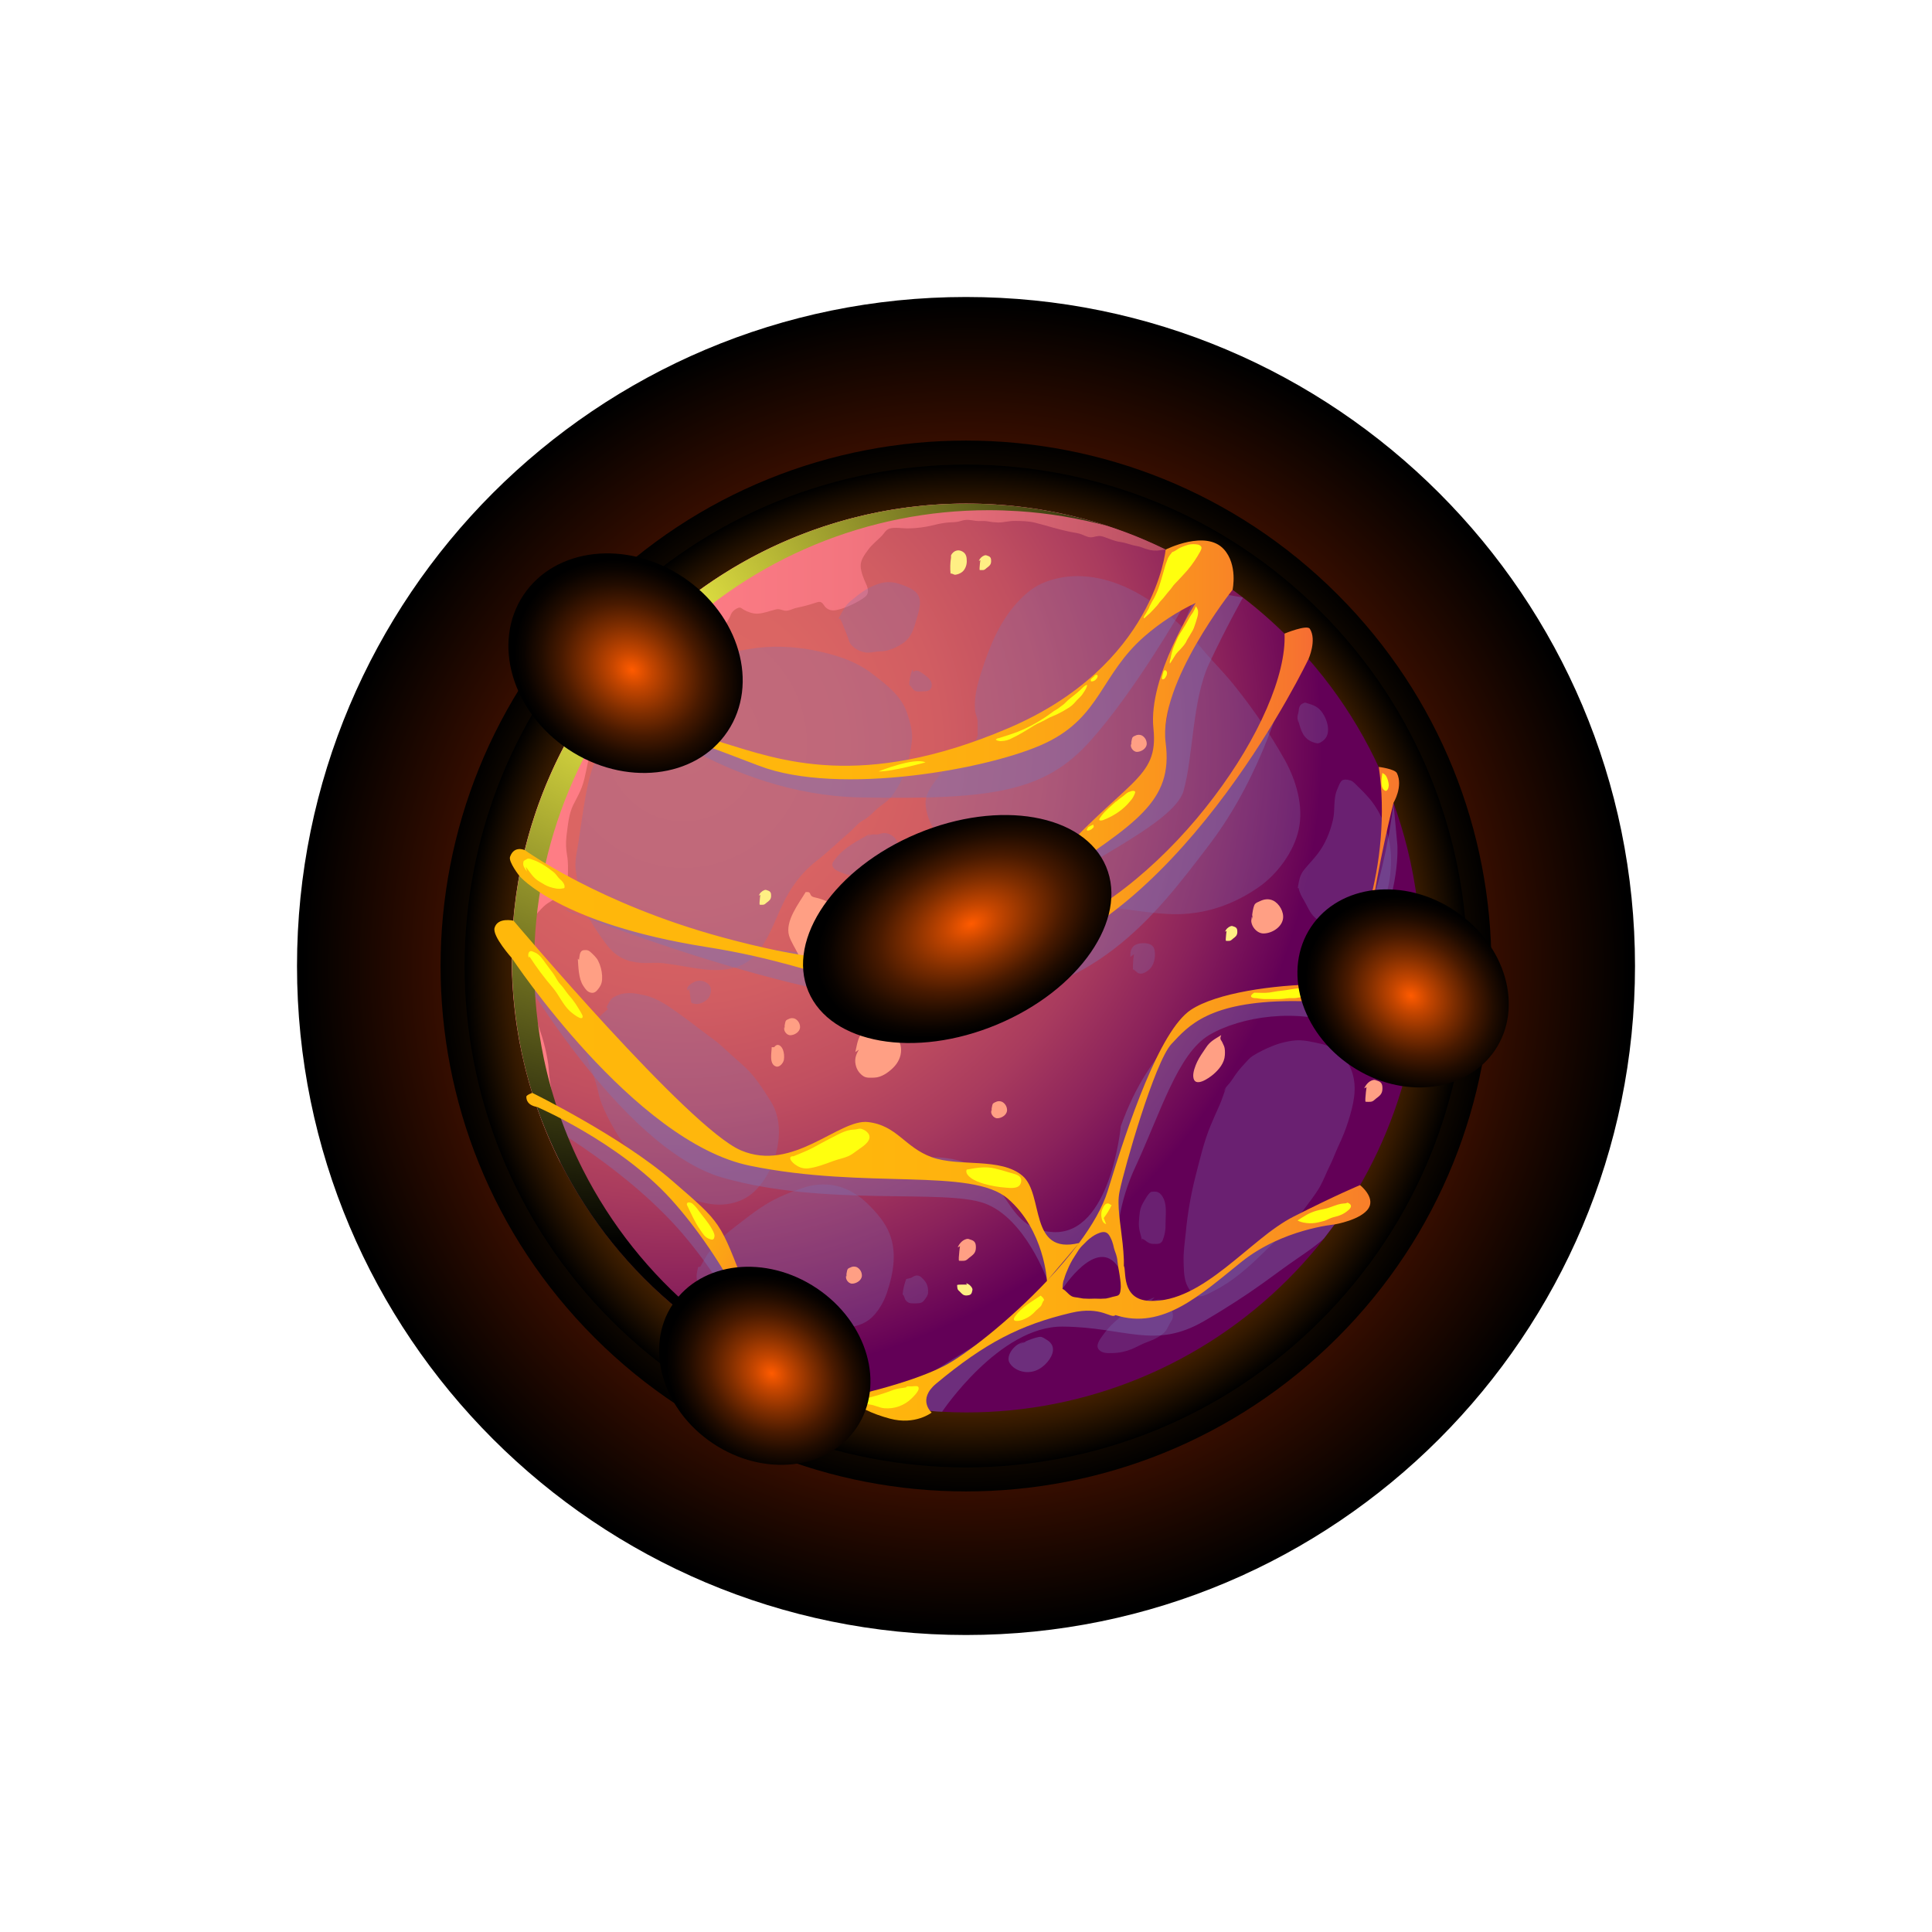 <svg width="130" height="130" viewBox="0 0 130 130" fill="none" xmlns="http://www.w3.org/2000/svg">
<path style="mix-blend-mode:screen" d="M110.016 65C110.016 40.139 89.862 19.984 65.001 19.984C40.139 19.984 19.985 40.139 19.985 65C19.985 89.861 40.139 110.016 65.001 110.016C89.862 110.016 110.016 89.861 110.016 65Z" fill="url(#paint0_radial_402_732)"/>
<path style="mix-blend-mode:screen" d="M90 90C103.807 76.193 103.807 53.807 90 40C76.193 26.193 53.807 26.193 40 40C26.193 53.807 26.193 76.193 40 90C53.807 103.807 76.193 103.807 90 90Z" fill="url(#paint1_radial_402_732)"/>
<path style="mix-blend-mode:screen" d="M88.857 88.857C102.033 75.681 102.033 54.319 88.857 41.143C75.681 27.968 54.319 27.968 41.144 41.143C27.968 54.319 27.968 75.681 41.144 88.857C54.319 102.032 75.681 102.032 88.857 88.857Z" fill="url(#paint2_radial_402_732)"/>
<path fill-rule="evenodd" clip-rule="evenodd" d="M95.601 64.463C95.605 68.48 94.816 72.458 93.28 76.17C91.745 79.881 89.492 83.253 86.651 86.093C83.811 88.933 80.438 91.185 76.726 92.72C73.014 94.255 69.036 95.043 65.02 95.039C64.477 95.039 63.929 95.025 63.393 94.993H63.387C62.586 94.955 61.792 94.877 61.011 94.78C55.254 94.026 49.834 91.639 45.392 87.9C42.526 85.488 40.119 82.579 38.285 79.313C38.098 78.978 37.916 78.636 37.736 78.293C37.736 78.281 37.73 78.275 37.723 78.261C37.536 77.894 37.364 77.525 37.194 77.151H37.188C36.653 75.978 36.195 74.77 35.819 73.537C35.533 72.638 35.294 71.724 35.102 70.8C35.097 70.793 35.095 70.783 35.096 70.774C34.96 70.122 34.844 69.464 34.754 68.802C34.545 67.366 34.442 65.917 34.443 64.465C34.443 63.62 34.476 62.774 34.554 61.949C34.592 61.419 34.65 60.896 34.721 60.373C35.108 57.421 35.932 54.543 37.167 51.834C39.597 46.484 43.515 41.947 48.454 38.764C53.393 35.581 59.143 33.887 65.019 33.884C65.341 33.884 65.664 33.89 65.981 33.897C66.322 33.91 66.664 33.922 67.007 33.948C68.736 34.06 70.453 34.319 72.138 34.722C73.106 34.956 74.055 35.226 74.985 35.549C75.612 35.762 76.24 35.997 76.85 36.259C77.308 36.452 77.753 36.653 78.194 36.866C78.271 36.904 78.349 36.936 78.427 36.976C81.379 38.419 84.079 40.328 86.424 42.63C86.759 42.952 87.082 43.288 87.405 43.63C87.618 43.862 87.83 44.101 88.037 44.34C88.396 44.74 88.735 45.16 89.07 45.579C91.741 48.975 93.66 52.9 94.699 57.094C95.299 59.505 95.602 61.979 95.601 64.463Z" fill="url(#paint3_radial_402_732)"/>
<g style="mix-blend-mode:multiply" opacity="0.4">
<path fill-rule="evenodd" clip-rule="evenodd" d="M34.441 64.463C34.441 64.463 41.651 77.258 48.623 79.243C55.594 81.227 63.554 79.966 66.275 80.98C68.996 81.993 70.476 86.15 70.476 86.15L71.49 86.731C71.49 86.731 73.816 83.12 75.24 85.253C75.24 85.253 74.673 82.23 76.384 78.549C78.095 74.868 79.239 70.914 81.357 69.65C83.476 68.387 87.355 67.8 90.43 69.023C93.504 70.246 95.097 70.009 95.097 70.009L95.326 68.561L95.556 67.283C95.556 67.283 92.614 67.751 90.247 66.237C90.247 66.237 90.571 66.803 92.405 63.378C94.239 59.953 94.027 56.864 94.027 56.864L93.764 54.019C93.764 54.019 92.778 63.887 88.617 66.751C88.617 66.751 79.338 64.83 75.414 75.783C75.414 75.783 74.743 83.108 70.855 82.905C66.966 82.701 68.312 77.911 62.686 77.861C57.06 77.812 53.647 80.125 48.076 76.949C42.506 73.772 34.441 64.463 34.441 64.463Z" fill="#7D72B3"/>
</g>
<g style="mix-blend-mode:multiply" opacity="0.4">
<path fill-rule="evenodd" clip-rule="evenodd" d="M63.392 94.993C63.392 94.993 67.246 89.233 71.491 89.264C75.736 89.296 77.689 90.836 81.032 88.885C84.375 86.933 85.765 85.713 87.306 84.672C88.848 83.63 89.108 83.3 89.108 83.3L89.803 82.38C89.803 82.38 87.459 81.243 85.394 82.913C83.328 84.584 79.594 88.365 76.627 88.347C73.659 88.328 73.808 86.622 70.477 87.96C67.147 89.297 60.134 94.024 60.134 94.024C60.134 94.024 61.404 94.951 63.392 94.993Z" fill="#7D72B3"/>
</g>
<g style="mix-blend-mode:multiply" opacity="0.4">
<path fill-rule="evenodd" clip-rule="evenodd" d="M36.124 74.479L36.492 75.488C36.492 75.488 42.454 78.779 46.219 83.361C49.984 87.943 50.654 91.046 50.654 91.046C50.654 91.046 51.323 88.316 48.079 83.181C44.834 78.046 37.848 75.232 36.124 74.479Z" fill="#7D72B3"/>
</g>
<path fill-rule="evenodd" clip-rule="evenodd" d="M78.43 36.976C78.328 36.985 78.228 36.999 78.128 37.018C77.809 37.077 77.481 37.055 77.173 36.954C76.929 36.885 76.754 36.785 76.494 36.742C76.123 36.684 75.777 36.525 75.406 36.473C75.014 36.42 74.675 36.267 74.303 36.134C74.012 36.028 73.855 36.065 73.577 36.134C73.299 36.203 73.099 36.091 72.85 35.985C72.569 35.864 72.288 35.842 71.991 35.784C71.216 35.625 70.447 35.375 69.678 35.179C69.201 35.057 68.76 35.057 68.273 35.051C67.891 35.047 67.546 35.158 67.164 35.158C66.92 35.15 66.677 35.123 66.437 35.078C66.177 35.031 65.912 35.084 65.652 35.047C65.265 34.988 65.058 34.93 64.666 35.051C64.374 35.147 64.146 35.137 63.854 35.153C63.514 35.182 63.177 35.241 62.847 35.328C62.262 35.475 61.662 35.551 61.059 35.556C60.7 35.556 60.168 35.455 59.824 35.577C59.6 35.657 59.489 35.895 59.335 36.054C59.038 36.362 58.672 36.638 58.423 36.983C58.173 37.328 57.892 37.683 57.913 38.118C57.935 38.494 58.11 38.934 58.272 39.283C58.441 39.649 58.5 39.983 58.123 40.227C57.644 40.555 57.118 40.809 56.564 40.98C56.205 41.086 55.88 41.15 55.578 40.891C55.467 40.796 55.398 40.609 55.26 40.532C55.121 40.455 54.968 40.532 54.811 40.58C54.438 40.703 54.057 40.804 53.671 40.882C53.432 40.919 53.223 41.047 52.992 41.089C52.711 41.142 52.51 40.935 52.218 41.004C51.81 41.1 51.401 41.273 50.977 41.291C50.674 41.307 50.292 41.174 50.038 41.022C49.889 40.937 49.852 40.852 49.679 40.9C49.513 40.961 49.368 41.067 49.26 41.207C49.159 41.351 49.122 41.536 49.021 41.685C48.915 41.849 48.814 42.008 48.718 42.183C48.543 42.519 48.341 42.84 48.114 43.143C47.955 43.356 47.845 43.642 47.666 43.838C47.577 43.944 47.379 44.017 47.263 44.098C46.945 44.321 46.61 44.523 46.303 44.761C45.709 45.228 45.147 45.742 44.542 46.195C44.08 46.54 43.433 46.742 42.908 46.959C42.579 47.091 42.24 47.187 41.911 47.325C41.804 47.367 41.608 47.414 41.518 47.495C41.402 47.595 41.339 47.781 41.232 47.919C40.946 48.269 40.643 48.619 40.425 49.022C40.302 49.254 40.202 49.497 40.127 49.749C40.011 50.094 39.825 50.412 39.709 50.756C39.47 51.478 39.422 52.231 39.157 52.947C39.003 53.366 38.78 53.748 38.589 54.13C38.26 54.777 38.213 55.546 38.117 56.262C38.068 56.699 38.082 57.14 38.16 57.573C38.24 58.013 38.218 58.469 38.213 58.917C38.208 59.394 37.905 59.861 37.602 60.222C37.327 60.556 36.908 60.684 36.6 60.98C36.34 61.235 36.028 61.526 35.916 61.888C35.868 62.046 35.911 62.227 35.884 62.397C35.815 62.773 35.72 63.129 35.666 63.511C35.615 63.974 35.592 64.439 35.598 64.905C35.598 65.144 35.582 65.388 35.593 65.627C35.604 65.865 35.688 66.067 35.704 66.296C35.715 66.454 35.683 66.614 35.704 66.772C35.736 66.952 35.804 67.139 35.847 67.31C35.953 67.734 36.033 68.148 36.116 68.572C36.19 68.965 36.344 69.352 36.466 69.737C36.629 70.261 36.756 70.794 36.848 71.335C36.928 71.737 36.922 72.156 36.98 72.565C37.028 72.893 37.102 73.228 37.118 73.556C37.135 74.055 37.013 74.554 37.007 75.058C37.002 75.906 37.342 76.755 37.538 77.572C37.596 77.799 37.654 78.033 37.717 78.261C35.361 73.598 34.239 68.409 34.458 63.188C34.676 57.968 36.229 52.891 38.967 48.441C41.704 43.992 45.537 40.317 50.098 37.769C54.659 35.22 59.796 33.883 65.021 33.884C65.69 33.884 66.348 33.904 67.005 33.947C70.975 34.197 74.857 35.226 78.43 36.976Z" fill="url(#paint4_linear_402_732)"/>
<g style="mix-blend-mode:multiply" opacity="0.4">
<path fill-rule="evenodd" clip-rule="evenodd" d="M41.92 47.325C41.92 47.325 48.804 53.48 57.885 53.656C66.966 53.833 70.344 53.222 73.362 49.859C76.381 46.496 79.636 40.797 79.636 40.797C79.636 40.797 75.757 42.666 73.074 46.319C70.39 49.973 57.715 56.196 41.92 47.325Z" fill="#7D72B3"/>
</g>
<g opacity="0.7">
<g style="mix-blend-mode:multiply" opacity="0.4">
<path fill-rule="evenodd" clip-rule="evenodd" d="M42.468 47.5C41.568 48.567 40.783 49.651 40.177 50.916C39.639 52.038 39.442 53.289 39.247 54.501C39.133 55.218 39.03 55.946 38.922 56.669C38.826 57.309 38.64 57.984 38.751 58.632C38.901 59.511 38.946 60.48 39.367 61.281C39.796 62.116 40.304 62.909 40.883 63.648C41.468 64.39 42.175 64.724 43.124 64.79C43.636 64.826 44.146 64.747 44.661 64.814C45.373 64.908 46.086 65.038 46.796 65.152C48.225 65.382 49.832 65.392 50.859 64.22C51.692 63.269 52.087 62.083 52.617 60.951C53.182 59.745 53.894 58.745 54.948 57.925C55.726 57.323 56.408 56.645 57.155 56.01C57.494 55.721 57.699 55.409 58.085 55.193C58.47 54.977 58.666 54.745 58.997 54.442C59.294 54.169 59.655 53.984 59.919 53.672C60.341 53.176 60.679 52.507 60.905 51.904C61.143 51.27 61.258 50.598 61.353 49.932C61.443 49.28 61.249 48.624 61.046 48.002C60.659 46.818 59.649 46.075 58.698 45.34C57.52 44.431 56.133 44.028 54.684 43.743C53.367 43.484 51.78 43.431 50.456 43.666C49.055 43.913 47.616 44.114 46.311 44.721C45.357 45.165 44.781 45.78 44.011 46.433C43.619 46.765 43.144 46.994 42.79 47.369C42.3 47.889 41.841 48.452 42.468 47.5Z" fill="#7D72B3"/>
</g>
<g style="mix-blend-mode:multiply" opacity="0.4">
<path fill-rule="evenodd" clip-rule="evenodd" d="M56.33 41.792C56.52 41.461 56.736 40.986 56.999 40.672C57.151 40.511 57.316 40.364 57.494 40.232C58.005 39.804 58.564 39.441 59.213 39.254C59.574 39.151 59.956 39.144 60.321 39.234C60.685 39.323 61.344 39.576 61.624 39.842C62.144 40.338 61.803 41.187 61.645 41.759C61.486 42.332 61.306 42.893 60.785 43.261C60.439 43.508 60.048 43.687 59.635 43.787C59.409 43.838 59.181 43.823 58.952 43.85C58.771 43.885 58.588 43.908 58.404 43.919C57.981 43.919 57.339 43.617 57.161 43.202C57.072 42.986 57.016 42.762 56.918 42.544C56.844 42.38 56.786 42.206 56.717 42.04C56.587 41.726 56.471 41.422 56.33 41.792Z" fill="#7D72B3"/>
</g>
<g style="mix-blend-mode:multiply" opacity="0.4">
<path fill-rule="evenodd" clip-rule="evenodd" d="M61.384 45.055C61.259 45.388 61.19 45.739 61.179 46.094C61.335 46.184 61.39 46.38 61.544 46.471C61.698 46.561 61.87 46.523 62.039 46.522C62.346 46.522 62.641 46.522 62.693 46.148C62.738 45.818 62.447 45.578 62.2 45.399C62.02 45.27 61.668 44.969 61.465 45.22L61.384 45.055Z" fill="#7D72B3"/>
</g>
<g style="mix-blend-mode:multiply" opacity="0.4">
<path fill-rule="evenodd" clip-rule="evenodd" d="M65.625 50.027C65.228 50.31 64.799 50.565 64.42 50.867C63.939 51.249 63.561 51.736 63.188 52.219C62.723 52.82 62.177 53.449 62.291 54.259C62.406 55.068 62.676 55.719 63.288 56.255C63.996 56.876 65.091 56.872 65.915 57.274C66.62 57.617 67.07 58.327 67.423 59.002C67.96 60.026 69.084 60.208 70.112 60.402C70.779 60.527 71.441 60.623 72.115 60.706C73.021 60.816 73.917 60.99 74.825 61.077C76.49 61.237 78.168 61.621 79.844 61.486C81.623 61.344 83.234 60.71 84.697 59.694C85.944 58.826 87.058 57.319 87.386 55.827C87.731 54.259 87.216 52.511 86.456 51.142C85.459 49.37 84.316 47.685 83.038 46.103C82.337 45.222 81.524 44.437 80.808 43.566C80.199 42.819 79.526 42.127 78.796 41.497C77.136 40.069 75.074 38.891 72.843 38.773C71.989 38.725 71.134 38.857 70.334 39.162C69.634 39.431 69.127 39.835 68.608 40.37C67.287 41.729 66.597 43.459 66.025 45.235C65.764 46.048 65.519 46.969 65.615 47.834C65.644 48.098 65.785 48.308 65.781 48.559C65.781 48.793 65.781 49.028 65.781 49.263C65.796 49.383 65.783 49.506 65.746 49.621C65.67 49.807 65.481 50.005 65.625 50.027Z" fill="#7D72B3"/>
</g>
<g style="mix-blend-mode:multiply" opacity="0.4">
<path fill-rule="evenodd" clip-rule="evenodd" d="M58.612 56.06C57.75 56.563 56.865 56.957 56.233 57.763C56.121 57.907 55.954 58.067 56.012 58.261C56.078 58.474 56.318 58.595 56.503 58.672C57.143 58.941 57.926 59.079 58.612 58.941C59.229 58.819 60.04 58.403 60.373 57.843C60.795 57.136 60.319 55.999 59.426 56.056C59.293 56.065 59.19 56.13 59.06 56.146C58.955 56.158 58.841 56.138 58.733 56.146C58.645 56.149 58.559 56.173 58.483 56.217C58.376 56.258 58.234 56.38 58.612 56.06Z" fill="#7D72B3"/>
</g>
<g style="mix-blend-mode:multiply" opacity="0.4">
<path fill-rule="evenodd" clip-rule="evenodd" d="M40.921 67.882C40.57 68.201 40.221 68.444 40.019 68.868C39.834 69.25 39.695 69.653 39.607 70.068C39.528 70.439 39.428 70.834 39.517 71.212C39.602 71.551 39.761 71.888 39.876 72.219C40.032 72.639 40.161 73.068 40.26 73.504C40.376 74.059 40.581 74.532 40.828 75.042C41.072 75.541 41.345 76.025 41.644 76.492C41.953 76.978 42.31 77.36 42.708 77.775C44.102 79.227 45.806 80.765 47.884 81.026C48.935 81.158 50.029 80.888 50.796 80.136C51.635 79.313 52.17 78.128 52.349 76.973C52.501 75.987 52.401 74.97 51.868 74.115C51.444 73.433 50.981 72.7 50.434 72.109C50.064 71.71 49.637 71.368 49.235 71.004C48.832 70.64 48.451 70.26 48.013 69.94C47.246 69.379 46.505 68.788 45.732 68.237C45.033 67.734 44.278 67.186 43.424 66.982C42.835 66.841 42.19 66.723 41.608 66.95C41.359 67.048 41.167 67.129 41.041 67.36C40.978 67.472 40.831 67.665 40.822 67.794C40.802 67.791 40.779 67.796 40.921 67.882Z" fill="#7D72B3"/>
</g>
<g style="mix-blend-mode:multiply" opacity="0.4">
<path fill-rule="evenodd" clip-rule="evenodd" d="M46.382 66.496C46.411 66.741 46.439 66.988 46.467 67.233C46.484 67.313 46.502 67.394 46.519 67.473C46.568 67.525 46.752 67.546 46.817 67.554C47.066 67.583 47.336 67.449 47.534 67.297C47.832 67.065 47.967 66.523 47.691 66.247C47.586 66.141 47.456 66.064 47.313 66.022C47.17 65.981 47.019 65.977 46.874 66.011C46.714 66.043 46.033 66.401 46.303 66.659L46.382 66.496Z" fill="#7D72B3"/>
</g>
<g style="mix-blend-mode:multiply" opacity="0.4">
<path fill-rule="evenodd" clip-rule="evenodd" d="M87.311 59.812C87.418 59.264 87.43 58.915 87.766 58.505C88.059 58.146 88.38 57.817 88.662 57.453C89.177 56.785 89.497 55.996 89.689 55.177C89.86 54.453 89.682 53.75 90.006 53.052C90.083 52.886 90.173 52.57 90.348 52.491C90.509 52.417 90.835 52.479 90.981 52.566C91.127 52.653 91.28 52.846 91.405 52.956C91.622 53.157 91.828 53.37 92.023 53.593C93.042 54.703 93.605 56.357 93.598 57.852C93.593 58.729 93.499 59.541 93.207 60.362C93.098 60.689 92.957 61.004 92.785 61.303C92.564 61.678 92.289 61.903 91.926 62.135C90.871 62.81 89.337 62.558 88.455 61.723C88.128 61.414 87.977 60.989 87.764 60.626C87.596 60.341 87.439 60.082 87.379 59.742C87.355 59.74 87.333 59.734 87.311 59.812Z" fill="#7D72B3"/>
</g>
<g style="mix-blend-mode:multiply" opacity="0.4">
<path fill-rule="evenodd" clip-rule="evenodd" d="M87.31 48.315C87.49 48.912 87.573 49.562 88.184 49.87C88.325 49.941 88.476 49.99 88.632 50.016C88.787 50.023 88.901 49.935 89.019 49.846C89.661 49.375 89.288 48.293 88.858 47.804C88.604 47.517 88.31 47.422 87.957 47.318C87.795 47.27 87.835 47.257 87.698 47.318C87.604 47.351 87.524 47.414 87.469 47.497C87.416 47.599 87.388 47.712 87.387 47.827C87.376 47.917 87.356 48.005 87.326 48.09C87.28 48.276 87.302 48.472 87.389 48.642L87.31 48.315Z" fill="#7D72B3"/>
</g>
<g style="mix-blend-mode:multiply" opacity="0.4">
<path fill-rule="evenodd" clip-rule="evenodd" d="M82.5 73.182C82.343 73.588 82.219 74.012 82.04 74.408C81.85 74.829 81.66 75.255 81.481 75.682C81.01 76.807 80.746 77.976 80.442 79.152C80.128 80.39 79.91 81.651 79.79 82.923C79.725 83.577 79.623 84.207 79.641 84.869C79.655 85.337 79.652 85.911 79.82 86.358C79.924 86.636 80.184 87.06 80.475 87.186C80.854 87.349 81.334 87.031 81.653 86.874C82.9 86.256 83.96 85.318 84.95 84.351C85.925 83.4 86.916 82.499 87.728 81.394C88.096 80.89 88.505 80.393 88.813 79.85C89.07 79.397 89.246 78.902 89.481 78.437C89.7 78.001 89.86 77.54 90.067 77.099C90.324 76.563 90.544 76.01 90.725 75.443C91.059 74.359 91.352 73.252 90.975 72.127C90.818 71.657 90.543 71.236 90.175 70.904C89.807 70.572 89.36 70.341 88.877 70.234C88.343 70.119 87.744 69.965 87.195 70.004C86.641 70.053 86.097 70.186 85.582 70.399C85.14 70.576 84.714 70.79 84.308 71.039C84.084 71.179 83.933 71.373 83.755 71.564C83.448 71.883 83.174 72.232 82.936 72.606C82.829 72.773 82.706 72.93 82.569 73.072C82.361 73.302 82.274 73.642 82.5 73.182Z" fill="#7D72B3"/>
</g>
<g style="mix-blend-mode:multiply" opacity="0.4">
<path fill-rule="evenodd" clip-rule="evenodd" d="M77.69 87.29C77.043 87.534 76.505 87.77 75.953 88.179C75.292 88.671 74.676 89.174 74.203 89.852C74.03 90.1 73.684 90.526 73.943 90.819C74.169 91.073 74.534 91.051 74.839 91.045C75.287 91.04 75.73 90.95 76.144 90.782C76.529 90.621 76.876 90.409 77.274 90.272C77.654 90.141 78.17 89.888 78.43 89.561C78.576 89.374 78.661 89.118 78.796 88.918C78.849 88.849 78.887 88.77 78.907 88.685C78.928 88.601 78.931 88.513 78.916 88.428C78.877 88.159 78.756 87.908 78.57 87.71C78.411 87.565 78.108 87.42 77.896 87.447C77.772 87.463 77.652 87.496 77.537 87.544C77.277 87.655 77.067 87.975 77.69 87.29Z" fill="#7D72B3"/>
</g>
<g style="mix-blend-mode:multiply" opacity="0.4">
<path fill-rule="evenodd" clip-rule="evenodd" d="M76.876 83.536C76.744 83.05 76.594 82.666 76.637 82.177C76.675 81.736 76.669 81.362 76.901 80.962C76.999 80.794 77.282 80.261 77.472 80.194C77.579 80.176 77.688 80.174 77.795 80.188C78.125 80.231 78.323 80.636 78.391 80.933C78.496 81.391 78.423 81.928 78.427 82.396C78.436 82.753 78.373 83.108 78.242 83.439C78.13 83.716 77.91 83.708 77.63 83.7C77.351 83.692 77.242 83.611 77.04 83.452C76.965 83.394 76.86 83.372 76.789 83.314C76.698 83.234 76.728 83.125 76.876 83.536Z" fill="#7D72B3"/>
</g>
<g style="mix-blend-mode:multiply" opacity="0.4">
<path fill-rule="evenodd" clip-rule="evenodd" d="M76.304 64.213C76.248 64.55 76.224 64.892 76.234 65.234C76.357 65.234 76.486 65.462 76.647 65.502C76.873 65.559 77.107 65.419 77.282 65.278C77.668 64.971 77.773 64.388 77.687 63.927C77.601 63.466 77.083 63.43 76.71 63.479C76.562 63.496 76.421 63.552 76.3 63.64C76.073 63.841 76.053 64.084 76.06 64.378L76.304 64.213Z" fill="#7D72B3"/>
</g>
<g style="mix-blend-mode:multiply" opacity="0.4">
<path fill-rule="evenodd" clip-rule="evenodd" d="M47.116 85.248C47.324 84.89 47.504 84.497 47.772 84.179C48.077 83.808 48.406 83.456 48.757 83.128C49.186 82.737 49.682 82.377 50.141 82.022C50.567 81.692 51.003 81.371 51.459 81.085C52.256 80.586 53.078 80.257 53.961 79.951C54.675 79.692 55.445 79.63 56.191 79.772C56.961 79.93 57.709 80.364 58.275 80.899C58.818 81.413 59.389 82.038 59.724 82.715C60.407 84.097 60.143 85.595 59.675 86.999C59.466 87.626 59.031 88.376 58.506 88.782C58.203 89.01 57.854 89.168 57.484 89.246C57.069 89.336 56.597 89.481 56.178 89.534C54.335 89.768 52.446 89.634 50.695 88.99C50.002 88.735 49.323 88.422 48.659 88.1C48.139 87.862 47.687 87.5 47.34 87.046C47.08 86.695 46.858 86.278 46.872 85.833C46.878 85.633 46.945 85.454 46.97 85.26C47.054 85.258 47.126 85.204 47.116 85.248Z" fill="#7D72B3"/>
</g>
<g style="mix-blend-mode:multiply" opacity="0.4">
<path fill-rule="evenodd" clip-rule="evenodd" d="M60.978 86.063C60.849 86.397 60.767 86.747 60.733 87.103C60.858 87.174 60.85 87.38 60.944 87.493C60.987 87.553 61.044 87.603 61.109 87.638C61.174 87.673 61.246 87.693 61.32 87.696C61.493 87.71 61.667 87.707 61.84 87.688C62.093 87.648 62.148 87.555 62.279 87.369C62.426 87.16 62.465 87.07 62.447 86.793C62.44 86.597 62.378 86.407 62.267 86.245C62.179 86.123 62.077 86.013 61.961 85.917C61.72 85.743 61.539 85.841 61.307 85.982L60.978 86.063Z" fill="#7D72B3"/>
</g>
<g style="mix-blend-mode:multiply" opacity="0.4">
<path fill-rule="evenodd" clip-rule="evenodd" d="M91.142 70.166C90.865 69.95 90.629 69.685 90.446 69.384C90.472 69.262 90.467 69.136 90.432 69.017C90.386 68.703 90.328 68.448 90.392 68.129C90.473 67.766 90.666 67.437 90.945 67.189C91.223 66.941 91.572 66.787 91.942 66.748C92.437 66.692 93.156 67.092 93.417 67.494C93.694 67.92 93.807 68.492 93.83 68.989C93.848 69.401 93.756 69.892 93.507 70.236C93.334 70.475 92.984 70.484 92.71 70.493C92.392 70.502 92.076 70.454 91.775 70.35C91.548 70.274 91.295 70.108 91.142 70.166Z" fill="#7D72B3"/>
</g>
</g>
<path style="mix-blend-mode:screen" fill-rule="evenodd" clip-rule="evenodd" d="M46.889 88.345C43.708 85.684 41.101 82.405 39.223 78.707C38.026 76.346 37.143 73.838 36.598 71.248C36.593 71.24 36.591 71.23 36.593 71.221C36.16 69.145 35.941 67.03 35.94 64.909C35.941 56.799 39.163 49.021 44.897 43.287C50.632 37.552 58.409 34.33 66.519 34.33C67.187 34.33 67.845 34.352 68.503 34.394C70.54 34.525 72.56 34.861 74.53 35.396C72.092 34.599 69.562 34.113 67.001 33.951C66.344 33.908 65.686 33.887 65.018 33.887C61.002 33.886 57.026 34.676 53.316 36.212C49.605 37.748 46.234 40 43.395 42.839C40.556 45.679 38.303 49.05 36.768 52.76C35.232 56.471 34.442 60.447 34.443 64.463C34.444 66.583 34.662 68.698 35.095 70.774C35.094 70.784 35.096 70.793 35.1 70.801C35.646 73.393 36.529 75.902 37.727 78.264C39.668 82.087 42.389 85.462 45.715 88.169C49.041 90.877 52.897 92.857 57.035 93.983C53.323 92.771 49.878 90.857 46.889 88.345Z" fill="url(#paint5_radial_402_732)"/>
<g style="mix-blend-mode:multiply" opacity="0.4">
<path fill-rule="evenodd" clip-rule="evenodd" d="M37.99 61.173C37.99 61.173 55.109 68.157 64.403 67.599C73.697 67.041 77.649 61.718 81.358 56.857C85.067 51.996 86.46 46.151 86.46 46.151C86.46 46.151 79.422 59.73 70.685 63.326L65.666 64.342C65.666 64.342 68.283 62.389 70.111 60.406C71.938 58.422 78.984 55.536 79.639 53.218C80.294 50.9 80.219 47.09 81.359 44.654C82.499 42.218 83.637 40.206 83.637 40.206L80.615 39.683L79.196 43.014C79.196 43.014 78.799 48.555 77.714 51.559C76.629 54.563 66.03 62.789 63.64 64.166C61.251 65.544 40.144 62.636 37.99 61.173Z" fill="#7D72B3"/>
</g>
<g style="mix-blend-mode:soft-light">
<g style="mix-blend-mode:multiply" opacity="0.4">
<path fill-rule="evenodd" clip-rule="evenodd" d="M68.536 90.456C68.6 90.432 69.701 89.931 70.024 89.954C70.159 89.964 70.3 90.073 70.401 90.133C70.696 90.298 70.886 90.544 70.849 90.887C70.802 91.378 70.265 92.02 69.676 92.231C68.946 92.5 68.177 92.162 67.918 91.68C67.659 91.199 68.322 90.296 69.055 90.279L68.536 90.456Z" fill="#7D72B3"/>
</g>
<path fill-rule="evenodd" clip-rule="evenodd" d="M54.208 60.03C53.805 60.719 52.793 61.982 53.099 62.969C53.23 63.391 53.531 63.83 53.72 64.229C54.237 65.323 55.279 66.422 56.574 65.631C58.026 64.743 57.396 63.121 56.781 61.943C56.552 61.503 56.217 60.962 55.761 60.715C55.466 60.565 55.154 60.454 54.831 60.385C54.347 60.289 54.691 59.978 54.208 60.026V60.03Z" fill="#FF9F84"/>
<path fill-rule="evenodd" clip-rule="evenodd" d="M63.992 37.526C63.935 37.879 63.924 38.238 63.961 38.594C64.075 38.572 64.159 38.675 64.278 38.674C64.433 38.655 64.581 38.598 64.71 38.509C64.936 38.354 65.053 38.034 65.052 37.771C65.051 37.508 65.025 37.266 64.767 37.115C64.459 36.936 64.151 37.064 63.992 37.363V37.526Z" fill="#FFEF84"/>
<path fill-rule="evenodd" clip-rule="evenodd" d="M57.552 70.791C57.61 70.565 57.699 69.95 57.884 69.68C58.037 69.457 58.319 69.332 58.564 69.251C59.101 69.072 59.652 69.096 60.079 69.481C60.828 70.157 60.803 71.166 60.086 71.859C59.762 72.173 59.316 72.491 58.849 72.51C58.62 72.519 58.318 72.546 58.121 72.429C57.877 72.279 57.696 72.046 57.609 71.773C57.476 71.339 57.559 71.009 57.796 70.628L57.552 70.791Z" fill="#FF9F84"/>
<path fill-rule="evenodd" clip-rule="evenodd" d="M51.926 70.464C51.926 70.804 51.728 71.605 52.218 71.762C52.455 71.84 52.706 71.524 52.744 71.323C52.783 71.09 52.761 70.85 52.681 70.628C52.561 70.353 52.323 70.161 52.089 70.464H51.926Z" fill="#FF9F84"/>
<path fill-rule="evenodd" clip-rule="evenodd" d="M38.88 64.511C38.922 65.049 38.92 65.838 39.247 66.333C39.383 66.54 39.516 66.752 39.777 66.798C40.006 66.838 40.136 66.701 40.267 66.529C40.496 66.229 40.528 66.024 40.514 65.649C40.494 65.299 40.403 64.958 40.245 64.646C40.136 64.428 39.949 64.267 39.775 64.097C39.619 63.945 39.506 63.911 39.283 63.934C38.988 63.965 39.007 64.321 38.959 64.588L38.88 64.511Z" fill="#FF9F84"/>
<path fill-rule="evenodd" clip-rule="evenodd" d="M84.211 61.986C84.219 61.936 84.28 61.031 84.448 60.827C84.519 60.737 84.682 60.684 84.779 60.637C85.063 60.497 85.37 60.458 85.662 60.595C86.081 60.794 86.409 61.369 86.329 61.833C86.231 62.408 85.576 62.804 85.025 62.811C84.474 62.819 83.97 62.07 84.293 61.578L84.211 61.986Z" fill="#FF9F84"/>
<path fill-rule="evenodd" clip-rule="evenodd" d="M52.773 69.246C52.773 69.221 52.807 68.768 52.891 68.667C52.94 68.625 52.995 68.593 53.056 68.572C53.123 68.534 53.197 68.512 53.274 68.508C53.351 68.505 53.428 68.519 53.498 68.55C53.608 68.609 53.699 68.699 53.758 68.809C53.817 68.92 53.843 69.045 53.831 69.169C53.782 69.456 53.455 69.654 53.179 69.658C52.904 69.662 52.652 69.288 52.813 69.042L52.773 69.246Z" fill="#FF9F84"/>
<path fill-rule="evenodd" clip-rule="evenodd" d="M66.701 74.834C66.701 74.808 66.735 74.356 66.819 74.254C66.868 74.213 66.924 74.18 66.984 74.159C67.051 74.121 67.126 74.1 67.203 74.096C67.279 74.093 67.356 74.107 67.426 74.138C67.537 74.196 67.627 74.287 67.686 74.397C67.746 74.507 67.771 74.632 67.76 74.757C67.71 75.044 67.383 75.243 67.108 75.246C66.833 75.25 66.58 74.876 66.741 74.629L66.701 74.834Z" fill="#FF9F84"/>
<path fill-rule="evenodd" clip-rule="evenodd" d="M76.099 50.179C76.099 50.154 76.134 49.702 76.218 49.6C76.266 49.558 76.323 49.526 76.383 49.505C76.45 49.467 76.525 49.446 76.602 49.442C76.678 49.438 76.755 49.453 76.825 49.484C76.935 49.543 77.026 49.633 77.085 49.743C77.144 49.853 77.169 49.978 77.158 50.103C77.109 50.39 76.781 50.588 76.506 50.592C76.231 50.595 75.979 50.221 76.141 49.976L76.099 50.179Z" fill="#FF9F84"/>
<path fill-rule="evenodd" clip-rule="evenodd" d="M56.933 85.957C56.933 85.932 56.967 85.48 57.052 85.377C57.101 85.338 57.157 85.307 57.217 85.288C57.284 85.25 57.359 85.228 57.436 85.225C57.513 85.221 57.589 85.235 57.659 85.266C57.769 85.325 57.86 85.416 57.919 85.526C57.978 85.636 58.003 85.761 57.992 85.886C57.943 86.172 57.615 86.371 57.34 86.374C57.065 86.378 56.812 86.004 56.974 85.758L56.933 85.957Z" fill="#FF9F84"/>
<path fill-rule="evenodd" clip-rule="evenodd" d="M82.173 69.65C81.709 69.94 81.423 70.069 81.146 70.495C80.939 70.812 80.715 71.105 80.553 71.451C80.425 71.725 80.268 72.136 80.292 72.443C80.355 73.25 81.353 72.54 81.637 72.296C82.023 71.968 82.389 71.522 82.418 71.001C82.429 70.797 82.436 70.568 82.356 70.374C82.321 70.291 82.278 70.195 82.236 70.114C82.144 69.941 82.063 69.937 82.173 69.65Z" fill="#FF9F84"/>
<path fill-rule="evenodd" clip-rule="evenodd" d="M91.958 73.154C91.994 72.8 91.814 74.079 91.887 74.134C92.006 74.144 92.126 74.144 92.246 74.134C92.404 74.11 92.447 74.03 92.572 73.934C92.826 73.738 93.011 73.624 93.02 73.275C93.028 72.986 92.977 72.811 92.693 72.725C92.569 72.687 92.509 72.635 92.374 72.676C92.098 72.755 91.906 72.987 91.796 73.234L91.958 73.154Z" fill="#FF9F84"/>
<path fill-rule="evenodd" clip-rule="evenodd" d="M65.971 37.693C65.995 37.453 65.874 38.321 65.924 38.358C66.004 38.363 66.084 38.363 66.165 38.358C66.272 38.341 66.301 38.287 66.385 38.222C66.557 38.09 66.683 38.012 66.69 37.774C66.695 37.579 66.66 37.46 66.469 37.402C66.384 37.376 66.344 37.342 66.252 37.369C66.163 37.4 66.082 37.449 66.015 37.514C65.947 37.58 65.895 37.659 65.861 37.746L65.971 37.693Z" fill="#FFEF84"/>
<path fill-rule="evenodd" clip-rule="evenodd" d="M82.538 62.642C82.562 62.402 82.441 63.27 82.49 63.307C82.571 63.313 82.651 63.313 82.732 63.307C82.839 63.29 82.868 63.237 82.952 63.171C83.124 63.039 83.25 62.962 83.257 62.723C83.262 62.527 83.227 62.408 83.035 62.35C82.951 62.324 82.911 62.291 82.819 62.317C82.73 62.348 82.649 62.398 82.582 62.463C82.514 62.528 82.462 62.608 82.428 62.695L82.538 62.642Z" fill="#FFEF84"/>
<path fill-rule="evenodd" clip-rule="evenodd" d="M65.069 86.445C65.31 86.445 64.435 86.414 64.403 86.467C64.405 86.547 64.413 86.628 64.427 86.707C64.454 86.812 64.511 86.835 64.585 86.912C64.735 87.07 64.824 87.186 65.061 87.168C65.255 87.154 65.37 87.107 65.408 86.909C65.425 86.82 65.454 86.779 65.418 86.691C65.379 86.606 65.321 86.531 65.249 86.47C65.177 86.41 65.093 86.366 65.003 86.341L65.069 86.445Z" fill="#FFEF84"/>
<path fill-rule="evenodd" clip-rule="evenodd" d="M51.167 60.212C51.191 59.972 51.07 60.84 51.12 60.877C51.2 60.883 51.281 60.883 51.361 60.877C51.468 60.861 51.497 60.807 51.581 60.741C51.753 60.609 51.879 60.531 51.886 60.293C51.891 60.098 51.856 59.979 51.664 59.921C51.58 59.895 51.54 59.861 51.448 59.888C51.359 59.919 51.278 59.969 51.211 60.034C51.143 60.099 51.091 60.179 51.057 60.266L51.167 60.212Z" fill="#FFEF84"/>
<path fill-rule="evenodd" clip-rule="evenodd" d="M64.602 83.852C64.638 83.493 64.458 84.777 64.531 84.833C64.65 84.842 64.77 84.842 64.889 84.833C65.048 84.808 65.091 84.729 65.216 84.633C65.469 84.436 65.655 84.322 65.664 83.972C65.672 83.684 65.62 83.509 65.337 83.423C65.212 83.385 65.153 83.333 65.017 83.374C64.741 83.453 64.55 83.685 64.44 83.932L64.602 83.852Z" fill="#FF9F84"/>
</g>
<path fill-rule="evenodd" clip-rule="evenodd" d="M47.523 63.719C57.429 65.286 56.818 67.9 68.317 64.769C79.817 61.637 88.047 44.343 88.047 44.343C88.047 44.343 88.621 43.063 88.136 42.31C87.943 42.01 86.433 42.633 86.433 42.633C86.693 48.184 78.926 59.645 70.152 62.946C69.216 63.299 68.27 63.421 67.39 63.62C66.977 63.412 65.956 62.475 70.763 59.219C76.41 55.388 78.957 53.958 78.434 49.976C77.911 45.994 82.938 39.684 82.938 39.684C82.938 39.684 83.302 38.005 82.352 36.959C81.128 35.615 78.434 36.981 78.434 36.981C78.434 36.981 77.735 44.788 67.829 49.006C57.923 53.225 52.419 51.13 48.629 49.976C44.838 48.822 43.708 42.544 43.708 42.544C43.708 42.544 40.498 41.878 39.334 43.924C38.478 45.428 39.719 47.297 39.719 47.297C39.719 47.297 45.693 49.462 51.075 51.527C56.456 53.591 66.728 51.742 70.397 49.976C74.066 48.21 74.066 45.392 77.001 42.826C78.042 41.918 79.205 41.158 80.455 40.569C80.455 40.569 77.246 45.52 77.612 49.006C77.979 52.493 75.778 52.368 70.397 58.484C66.621 62.775 63.325 64.13 61.691 64.565C57.547 64.941 53.784 64.475 48.629 63.077C40.312 60.821 35.319 57.206 35.319 57.206C35.319 57.206 34.594 56.861 34.32 57.654C34.203 57.991 34.947 58.937 34.947 58.937C34.947 58.937 37.617 62.149 47.523 63.719Z" fill="url(#paint6_linear_402_732)"/>
<path fill-rule="evenodd" clip-rule="evenodd" d="M54.486 93.022C54.486 93.022 52.048 91.498 50.213 86.793C48.379 82.087 48.624 82.391 45.199 79.423C41.775 76.456 35.819 73.539 35.819 73.539C35.819 73.539 35.416 73.677 35.416 73.797C35.416 74.409 36.123 74.478 36.123 74.478C36.123 74.478 41.68 76.862 45.153 80.695C48.626 84.529 52.375 91.331 49.704 90.925C49.704 90.925 50.306 92.629 51.712 93.022C53.118 93.415 54.486 93.022 54.486 93.022Z" fill="url(#paint7_radial_402_732)"/>
<path d="M78.831 70.239C79.967 69.025 81.341 67.392 86.905 67.36C92.469 67.328 95.33 68.554 95.33 68.554C95.33 68.554 96.475 68.232 96.597 66.744C96.633 66.318 96.559 65.891 96.384 65.502C96.208 65.113 95.937 64.775 95.594 64.52C95.537 64.985 94.975 68.044 90.251 66.231C90.251 66.185 91.922 64.669 92.284 61.584C92.652 58.453 93.768 54.013 93.768 54.013C93.768 54.013 94.427 52.915 93.998 52.028C93.858 51.737 92.774 51.604 92.774 51.604C93.71 57.846 91.348 65.366 88.779 66.231C85.662 66.269 81.86 66.812 80.136 67.947C78.019 69.348 75.896 75.68 74.534 80.137C74.192 81.241 73.495 82.441 72.604 83.642C69.198 84.462 70.273 80.376 68.802 79.118C67.332 77.859 64.523 78.536 62.69 77.863C60.857 77.19 60.366 75.733 58.411 75.501C56.455 75.269 53.369 78.907 49.852 77.405C46.335 75.903 34.555 61.953 34.555 61.953C34.555 61.953 33.492 61.697 33.279 62.431C33.114 62.995 34.444 64.471 34.444 64.471C34.444 64.471 42.635 76.831 50.458 78.438C58.281 80.045 65.38 78.541 67.826 80.665C70.272 82.789 70.447 86.164 70.447 86.19C67.904 88.888 64.916 91.209 63.503 91.926C61.056 93.158 57.035 93.997 57.035 93.997C57.584 94.63 58.687 95.138 59.877 95.456C61.592 95.915 62.689 95.049 62.689 95.049C62.689 95.049 61.695 94.185 62.993 93.1C66.297 90.351 68.639 89.15 72.068 88.337C74.145 87.846 74.766 88.785 75.062 88.485V88.492C78.257 89.505 80.788 87.111 83.537 84.907C86.286 82.703 89.804 82.389 89.804 82.389C89.804 82.389 91.628 82.083 92.102 81.277C92.533 80.543 91.515 79.743 91.515 79.743C91.515 79.743 89.96 80.382 87.033 81.867C84.107 83.351 80.954 87.669 77.371 87.534C75.399 87.463 75.809 85.462 75.621 85.178C75.621 85.036 75.629 84.894 75.621 84.752V84.746C75.564 83.294 75.263 81.977 75.263 80.925C75.259 80.671 75.283 80.418 75.334 80.169C75.652 78.604 77.695 71.453 78.831 70.239ZM72.596 83.651C71.94 84.525 71.233 85.359 70.478 86.149L72.596 83.651ZM75.339 85.813C75.384 86.149 75.448 86.478 75.397 86.814C75.378 86.988 75.345 87.131 75.178 87.188C75.081 87.22 74.971 87.234 74.874 87.26C74.724 87.308 74.571 87.346 74.416 87.375C74.169 87.394 73.921 87.396 73.674 87.382C73.409 87.396 73.144 87.394 72.88 87.375C72.757 87.357 72.634 87.331 72.512 87.311C72.39 87.291 72.221 87.285 72.112 87.221C71.847 87.073 71.692 86.796 71.492 86.731C71.511 86.499 71.499 86.292 71.595 86.086C71.621 86.009 71.647 85.931 71.666 85.853C71.711 85.722 71.763 85.593 71.821 85.466C71.951 85.138 72.115 84.823 72.311 84.53C72.408 84.382 72.505 84.233 72.596 84.082C72.713 83.922 72.848 83.775 72.996 83.643C73.19 83.432 73.414 83.251 73.66 83.106C73.861 82.995 74.184 82.841 74.41 82.926C74.635 83.011 74.739 83.307 74.829 83.514C74.883 83.668 74.926 83.825 74.958 83.985C75.009 84.186 75.1 84.366 75.145 84.573C75.197 84.799 75.197 85.031 75.242 85.257C75.281 85.439 75.307 85.627 75.339 85.813Z" fill="url(#paint8_linear_402_732)"/>
<path fill-rule="evenodd" clip-rule="evenodd" d="M40.516 43.253C40.516 43.253 41.896 46.09 45.445 48.646C45.445 48.646 44.269 44.532 43.42 42.821C43.418 42.822 42.255 41.725 40.516 43.253Z" fill="#FFFF0E"/>
<path fill-rule="evenodd" clip-rule="evenodd" d="M59.114 51.907C59.114 51.907 61.527 50.936 62.275 51.299C62.275 51.299 59.965 51.938 59.114 51.907Z" fill="#FFFF0E"/>
<path fill-rule="evenodd" clip-rule="evenodd" d="M67.181 49.675C67.615 49.535 68.057 49.406 68.482 49.24C68.855 49.093 69.218 48.921 69.568 48.725C70.017 48.48 70.446 48.2 70.852 47.89C70.957 47.809 71.077 47.757 71.185 47.682C71.311 47.593 71.434 47.495 71.557 47.404C71.665 47.322 71.752 47.209 71.856 47.121C71.96 47.032 72.066 46.941 72.174 46.861C72.358 46.719 72.548 46.563 72.717 46.404C72.798 46.325 72.876 46.244 72.962 46.171C73.017 46.132 73.077 46.102 73.142 46.082C73.168 46.137 73.1 46.269 73.078 46.323C73.021 46.432 72.957 46.536 72.886 46.637C72.742 46.883 72.505 47.04 72.329 47.264C72.204 47.408 72.058 47.532 71.896 47.632C71.668 47.779 71.433 47.911 71.19 48.03C70.951 48.155 70.697 48.23 70.463 48.366C70.229 48.503 70.014 48.596 69.788 48.702C69.638 48.781 69.492 48.868 69.351 48.963L68.984 49.183C68.804 49.292 68.625 49.398 68.435 49.499C68.335 49.552 68.233 49.595 68.133 49.65C67.907 49.782 67.651 49.856 67.389 49.864C67.298 49.874 67.207 49.863 67.12 49.834C67.084 49.817 67.007 49.795 67.004 49.748C67.065 49.737 67.119 49.657 67.181 49.675Z" fill="#FFFF0E"/>
<path fill-rule="evenodd" clip-rule="evenodd" d="M73.694 45.484C73.582 45.54 73.483 45.617 73.401 45.711C73.401 45.778 73.363 45.855 73.48 45.852C73.538 45.845 73.594 45.827 73.644 45.798C73.694 45.769 73.737 45.73 73.772 45.683C73.811 45.638 73.894 45.504 73.845 45.44C73.785 45.36 73.621 45.471 73.572 45.515L73.694 45.484Z" fill="#FFFF0E"/>
<path fill-rule="evenodd" clip-rule="evenodd" d="M78.86 37.169C78.752 37.291 78.659 37.425 78.585 37.57C78.542 37.679 78.504 37.792 78.462 37.903C78.38 38.12 78.333 38.344 78.264 38.563C78.139 38.965 78.042 39.37 77.882 39.763C77.81 39.943 77.722 40.109 77.637 40.281C77.592 40.37 77.523 40.455 77.483 40.549C77.442 40.644 77.398 40.702 77.361 40.783C77.336 40.862 77.304 40.938 77.264 41.009C77.21 41.09 77.161 41.174 77.118 41.261C77.078 41.333 76.921 41.509 76.968 41.602C77.017 41.61 77.062 41.536 77.091 41.512C77.181 41.422 77.279 41.351 77.371 41.265C77.541 41.104 77.691 40.922 77.853 40.753C77.923 40.679 77.97 40.593 78.032 40.514C78.122 40.401 78.229 40.311 78.316 40.194C78.457 40.006 78.612 39.826 78.764 39.65C78.843 39.561 78.898 39.459 78.975 39.368C79.052 39.278 79.126 39.212 79.199 39.132C79.43 38.879 79.673 38.636 79.895 38.375C80.074 38.165 80.24 37.945 80.392 37.715C80.513 37.536 80.621 37.357 80.73 37.164C80.775 37.089 80.873 36.907 80.838 36.814C80.794 36.695 80.659 36.647 80.544 36.634C80.359 36.605 80.17 36.609 79.986 36.646C79.804 36.695 79.627 36.758 79.455 36.835C79.297 36.901 79.168 37.014 79.015 37.094C78.91 37.14 78.787 37.188 78.86 37.169Z" fill="#FFFF0E"/>
<path fill-rule="evenodd" clip-rule="evenodd" d="M80.451 40.838C80.398 40.971 80.335 41.099 80.261 41.221C80.192 41.317 80.128 41.406 80.068 41.508C79.964 41.687 79.865 41.866 79.761 42.045C79.574 42.37 79.339 42.673 79.196 43.019C79.139 43.156 79.08 43.288 79.017 43.422C78.956 43.564 78.905 43.711 78.864 43.86C78.823 44.004 78.79 44.15 78.766 44.297C78.739 44.416 78.683 44.529 78.717 44.656C78.835 44.504 78.917 44.335 79.025 44.176C79.09 44.06 79.169 43.953 79.261 43.857C79.359 43.765 79.451 43.667 79.536 43.564C79.629 43.466 79.712 43.358 79.783 43.244C79.846 43.136 79.884 43.024 79.958 42.922C80.031 42.82 80.074 42.716 80.137 42.617C80.216 42.502 80.282 42.38 80.334 42.251C80.424 42.001 80.513 41.736 80.579 41.48C80.615 41.347 80.625 41.208 80.609 41.071C80.587 40.969 80.43 40.694 80.451 40.838Z" fill="#FFFF0E"/>
<path fill-rule="evenodd" clip-rule="evenodd" d="M78.34 45.028C78.292 45.19 78.229 45.373 78.193 45.541C78.184 45.584 78.169 45.672 78.203 45.699C78.237 45.726 78.335 45.688 78.364 45.662C78.395 45.628 78.42 45.589 78.439 45.548C78.503 45.459 78.533 45.35 78.524 45.24C78.499 45.131 78.398 45.037 78.309 45.151L78.34 45.028Z" fill="#FFFF0E"/>
<path fill-rule="evenodd" clip-rule="evenodd" d="M75.13 53.893C74.786 54.224 74.387 54.515 74.107 54.905C74.08 54.943 73.938 55.105 73.973 55.174C74.008 55.243 74.172 55.199 74.224 55.182C74.426 55.106 74.622 55.016 74.812 54.913C74.954 54.836 75.092 54.752 75.225 54.661C75.535 54.451 75.813 54.197 76.048 53.906C76.16 53.785 76.251 53.647 76.317 53.497C76.333 53.455 76.397 53.334 76.382 53.284C76.332 53.116 75.934 53.294 75.851 53.345C75.759 53.413 75.671 53.485 75.586 53.561C75.517 53.618 75.445 53.671 75.37 53.72C75.307 53.762 75.248 53.818 75.19 53.864C75.133 53.911 75.084 54.019 75.13 53.893Z" fill="#FFFF0E"/>
<path fill-rule="evenodd" clip-rule="evenodd" d="M73.571 55.483C73.453 55.538 73.337 55.594 73.222 55.651C73.222 55.705 73.077 55.803 73.148 55.874C73.188 55.914 73.318 55.862 73.357 55.849C73.431 55.816 73.497 55.766 73.549 55.703C73.612 55.642 73.606 55.618 73.571 55.544V55.483Z" fill="#FFFF0E"/>
<path fill-rule="evenodd" clip-rule="evenodd" d="M65.663 63.046C65.381 63.261 65.081 63.453 64.767 63.619C64.4 63.813 64.006 63.962 63.643 64.166C63.079 64.485 62.482 64.726 61.892 64.987C61.797 65.029 60.929 65.369 61.257 65.543C61.408 65.624 61.56 65.608 61.725 65.612C61.86 65.612 61.994 65.651 62.127 65.657C62.259 65.662 62.403 65.657 62.542 65.657C63.267 65.654 63.983 65.501 64.645 65.209C64.802 65.155 64.954 65.087 65.1 65.006C65.18 64.944 65.257 64.875 65.327 64.801C65.466 64.669 65.58 64.514 65.664 64.342C65.798 64.11 65.868 63.846 65.868 63.578C65.866 63.468 65.828 63.362 65.76 63.275C65.702 63.208 65.633 63.189 65.663 63.046Z" fill="#FFFF0E"/>
<path fill-rule="evenodd" clip-rule="evenodd" d="M60.608 65.205C60.45 65.127 60.271 65.007 60.098 65C60.038 64.999 59.978 65.006 59.919 65.021C59.786 65.049 59.577 65.065 59.475 65.165C59.321 65.318 59.655 65.44 59.774 65.471C59.942 65.506 60.114 65.513 60.285 65.492C60.409 65.476 60.658 65.368 60.657 65.213L60.691 65.205H60.608Z" fill="#FFFF0E"/>
<path fill-rule="evenodd" clip-rule="evenodd" d="M69.984 63.248C70.639 63.046 71.275 62.786 71.884 62.472C72.123 62.352 72.358 62.217 72.585 62.075C72.732 61.986 72.879 61.865 73.033 61.788C73.097 61.756 73.481 61.533 73.531 61.639C73.599 61.778 73.183 62.054 73.124 62.106C72.963 62.238 72.796 62.362 72.623 62.476C72.478 62.578 72.319 62.629 72.167 62.716C71.969 62.831 71.763 62.932 71.552 63.021C71.395 63.095 71.233 63.158 71.068 63.209C70.941 63.242 70.815 63.293 70.688 63.322C70.593 63.343 70.497 63.316 70.402 63.339C70.284 63.368 70.064 63.425 69.984 63.248Z" fill="#FFFF0E"/>
<path fill-rule="evenodd" clip-rule="evenodd" d="M84.395 66.796C84.715 66.796 85.1 66.829 85.43 66.783C85.67 66.748 85.911 66.693 86.147 66.673C86.623 66.629 87.09 66.507 87.569 66.489C87.758 66.482 87.949 66.489 88.139 66.489C88.256 66.478 88.374 66.478 88.491 66.489C88.563 66.512 88.63 66.549 88.689 66.596C88.804 66.72 88.689 66.702 88.614 66.747C88.46 66.847 88.291 66.921 88.113 66.965C87.814 67.028 87.517 67.109 87.216 67.152C87.007 67.183 86.797 67.145 86.589 67.178C86.315 67.217 86.038 67.233 85.761 67.225H85.073C84.909 67.22 84.746 67.201 84.586 67.17C84.442 67.15 84.356 67.178 84.235 67.111C84.178 67.079 84.088 66.992 84.395 66.796Z" fill="#FFFF0E"/>
<path fill-rule="evenodd" clip-rule="evenodd" d="M92.099 67.101C92.508 67.138 92.761 67.19 93.13 67.118C93.372 67.072 93.616 67.033 93.858 66.993C94.221 66.924 94.566 66.784 94.874 66.581C95.04 66.474 95.374 66.242 95.591 66.303C95.685 66.336 95.769 66.393 95.834 66.469C95.898 66.546 95.942 66.638 95.959 66.736C95.975 66.965 95.718 67.152 95.56 67.274C95.286 67.492 94.876 67.57 94.535 67.59C94.122 67.607 93.708 67.565 93.307 67.465C93.183 67.437 93.06 67.4 92.936 67.375C92.825 67.352 92.599 67.38 92.099 67.101Z" fill="#FFFF0E"/>
<path fill-rule="evenodd" clip-rule="evenodd" d="M93.017 51.998C92.992 52.276 92.819 52.964 93.168 53.188C93.355 53.307 93.443 52.994 93.446 52.852C93.451 52.649 93.32 52.114 93.079 52.059L93.017 51.998Z" fill="#FFFF0E"/>
<path fill-rule="evenodd" clip-rule="evenodd" d="M35.374 58.317C35.664 58.689 35.879 59.076 36.281 59.311C36.516 59.447 36.744 59.607 37.006 59.686C37.251 59.76 37.566 59.844 37.821 59.786C37.959 59.755 37.996 59.801 37.989 59.623C37.974 59.534 37.938 59.449 37.885 59.377C37.801 59.25 37.673 59.169 37.575 59.055C37.459 58.92 37.391 58.791 37.249 58.681C36.78 58.314 36.343 58.009 35.776 57.826C35.571 57.76 35.557 57.736 35.377 57.848C35.234 57.938 35.229 57.901 35.208 58.069C35.181 58.292 35.342 58.469 35.456 58.643L35.374 58.317Z" fill="#FFFF0E"/>
<path fill-rule="evenodd" clip-rule="evenodd" d="M35.619 64.347C36.099 65.093 36.63 65.804 37.21 66.476C37.616 66.961 37.861 67.572 38.326 68.018C38.402 68.091 39.215 68.79 39.206 68.387C39.206 68.297 38.974 67.933 38.923 67.849C38.789 67.621 38.64 67.403 38.475 67.196C38.328 67.035 38.191 66.866 38.066 66.689C37.952 66.515 37.823 66.353 37.68 66.203C37.483 65.984 37.378 65.71 37.204 65.475C37.043 65.258 36.878 65.052 36.722 64.831C36.513 64.536 36.297 64.204 35.966 64.079C35.876 64.047 35.746 63.951 35.636 64.032C35.456 64.167 35.597 64.61 35.619 64.347Z" fill="#FFFF0E"/>
<path fill-rule="evenodd" clip-rule="evenodd" d="M65.051 78.699C65.734 78.577 66.287 78.469 66.959 78.627C67.289 78.704 67.621 78.806 67.945 78.903C68.154 78.966 68.471 79.026 68.623 79.182C68.774 79.338 68.727 79.639 68.582 79.784C68.383 79.981 67.942 79.938 67.695 79.915C67.193 79.88 66.696 79.794 66.212 79.656C65.935 79.573 65.548 79.435 65.316 79.251C65.207 79.167 64.928 78.933 65.051 78.699Z" fill="#FFFF0E"/>
<path fill-rule="evenodd" clip-rule="evenodd" d="M74.429 82.366C74.083 82.29 74.054 81.673 74.15 81.426C74.204 81.286 74.292 81.061 74.447 80.997C74.602 80.932 74.661 81.043 74.795 81.091C74.652 81.399 74.474 81.69 74.266 81.959L74.429 82.366Z" fill="#FFFF0E"/>
<path fill-rule="evenodd" clip-rule="evenodd" d="M87.309 82.123C87.764 81.826 88.073 81.618 88.569 81.471C88.821 81.395 89.081 81.364 89.333 81.291C89.628 81.202 89.925 81.062 90.229 81.002C90.34 80.979 90.446 80.986 90.554 80.968C90.676 80.946 90.617 80.886 90.755 80.961C91.011 81.101 90.894 81.29 90.728 81.43C90.413 81.699 90.144 81.805 89.734 81.901C89.506 81.954 89.324 82.08 89.107 82.151C88.974 82.192 88.838 82.215 88.701 82.25C88.198 82.379 87.584 82.286 87.309 82.123Z" fill="#FFFF0E"/>
<path fill-rule="evenodd" clip-rule="evenodd" d="M46.218 81.064C46.505 81.656 46.745 82.229 47.119 82.758C47.287 82.999 47.414 83.232 47.686 83.347C47.901 83.437 48.044 83.474 48.077 83.18C48.092 83.029 47.966 82.81 47.883 82.662C47.643 82.234 47.3 81.863 47.015 81.471C46.897 81.298 46.759 81.14 46.605 80.998C46.501 80.913 46.193 80.819 46.218 81.064Z" fill="#FFFF0E"/>
<path fill-rule="evenodd" clip-rule="evenodd" d="M58.203 94.107C58.864 93.957 59.513 93.758 60.144 93.512C60.413 93.413 60.681 93.413 60.957 93.355C60.983 93.35 61.012 93.297 61.051 93.288C61.134 93.279 61.218 93.279 61.302 93.288C61.373 93.288 61.685 93.247 61.75 93.288C62.004 93.475 61.46 93.97 61.343 94.095C61.101 94.333 60.811 94.516 60.491 94.63C60.172 94.745 59.831 94.788 59.493 94.757C59.16 94.723 58.857 94.546 58.533 94.509C58.326 94.486 57.87 94.408 57.89 94.114C57.994 94.104 58.099 94.102 58.203 94.107Z" fill="#FFFF0E"/>
<path fill-rule="evenodd" clip-rule="evenodd" d="M70.026 87.178C69.416 87.593 68.745 87.953 68.308 88.565C68.007 88.988 68.558 88.901 68.802 88.809C68.993 88.741 69.173 88.647 69.339 88.531C69.478 88.424 69.606 88.304 69.721 88.173C69.818 88.075 69.941 87.993 70.029 87.891C70.116 87.789 70.154 87.551 70.26 87.48C70.241 87.431 70.219 87.384 70.193 87.339L70.026 87.178Z" fill="#FFFF0E"/>
<path fill-rule="evenodd" clip-rule="evenodd" d="M53.392 77.801C53.836 77.613 54.277 77.456 54.691 77.233C55.077 77.027 55.447 76.814 55.84 76.618C56.344 76.368 56.888 76.019 57.471 76.005C57.692 76 57.837 75.893 58.04 75.986C58.194 76.041 58.328 76.139 58.427 76.27C58.724 76.693 58.135 77.1 57.811 77.317C57.564 77.484 57.338 77.689 57.061 77.805C56.737 77.941 56.39 78.003 56.062 78.124C55.52 78.326 54.945 78.549 54.367 78.62C54.077 78.644 53.788 78.563 53.553 78.391C53.426 78.312 53.316 78.208 53.229 78.087C53.153 77.974 53.106 77.789 53.392 77.801Z" fill="#FFFF0E"/>
<path style="mix-blend-mode:screen" d="M67.098 68.936C72.631 66.62 75.913 61.867 74.428 58.319C72.943 54.772 67.254 53.773 61.721 56.089C56.188 58.404 52.906 63.157 54.391 66.705C55.876 70.252 61.565 71.251 67.098 68.936Z" fill="url(#paint9_radial_402_732)"/>
<path style="mix-blend-mode:screen" d="M48.958 49.214C51.096 46.018 49.755 41.37 45.963 38.835C42.171 36.299 37.364 36.835 35.226 40.032C33.089 43.229 34.43 47.876 38.221 50.412C42.013 52.947 46.82 52.411 48.958 49.214Z" fill="url(#paint10_radial_402_732)"/>
<path style="mix-blend-mode:screen" d="M100.605 70.65C102.533 67.766 101.323 63.575 97.902 61.287C94.482 59 90.146 59.483 88.218 62.366C86.29 65.25 87.5 69.441 90.92 71.729C94.341 74.016 98.677 73.533 100.605 70.65Z" fill="url(#paint11_radial_402_732)"/>
<path style="mix-blend-mode:screen" d="M57.654 96.044C59.582 93.16 58.372 88.969 54.951 86.681C51.531 84.394 47.195 84.877 45.267 87.76C43.339 90.644 44.549 94.835 47.969 97.123C51.39 99.41 55.726 98.927 57.654 96.044Z" fill="url(#paint12_radial_402_732)"/>
<defs>
<radialGradient id="paint0_radial_402_732" cx="0" cy="0" r="1" gradientUnits="userSpaceOnUse" gradientTransform="translate(65.001 65) rotate(-45) scale(45.016)">
<stop stop-color="#FF4000"/>
<stop offset="1"/>
</radialGradient>
<radialGradient id="paint1_radial_402_732" cx="0" cy="0" r="1" gradientUnits="userSpaceOnUse" gradientTransform="translate(65 65) scale(35.355)">
<stop stop-color="#FF7300"/>
<stop offset="1"/>
</radialGradient>
<radialGradient id="paint2_radial_402_732" cx="0" cy="0" r="1" gradientUnits="userSpaceOnUse" gradientTransform="translate(65 65) scale(33.738)">
<stop stop-color="#FF7900"/>
<stop offset="0.18" stop-color="#FC7800"/>
<stop offset="0.32" stop-color="#F37300"/>
<stop offset="0.43" stop-color="#E36C00"/>
<stop offset="0.54" stop-color="#CC6100"/>
<stop offset="0.64" stop-color="#AF5300"/>
<stop offset="0.74" stop-color="#8C4200"/>
<stop offset="0.83" stop-color="#622E00"/>
<stop offset="0.92" stop-color="#321800"/>
<stop offset="1"/>
</radialGradient>
<radialGradient id="paint3_radial_402_732" cx="0" cy="0" r="1" gradientUnits="userSpaceOnUse" gradientTransform="translate(46.084 50.16) scale(49.12 49.12)">
<stop offset="0.01" stop-color="#DE6863"/>
<stop offset="0.2" stop-color="#DB6563"/>
<stop offset="0.35" stop-color="#D15D62"/>
<stop offset="0.49" stop-color="#C14F60"/>
<stop offset="0.62" stop-color="#A93B5E"/>
<stop offset="0.74" stop-color="#8B225B"/>
<stop offset="0.86" stop-color="#670357"/>
<stop offset="0.87" stop-color="#630057"/>
</radialGradient>
<linearGradient id="paint4_linear_402_732" x1="34.443" y1="56.073" x2="78.43" y2="56.073" gradientUnits="userSpaceOnUse">
<stop offset="0.01" stop-color="#FF7D85"/>
<stop offset="0.3" stop-color="#FC7B84"/>
<stop offset="0.51" stop-color="#F3757F"/>
<stop offset="0.7" stop-color="#E36B77"/>
<stop offset="0.87" stop-color="#CC5C6C"/>
<stop offset="1" stop-color="#B54D61"/>
</linearGradient>
<radialGradient id="paint5_radial_402_732" cx="0" cy="0" r="1" gradientUnits="userSpaceOnUse" gradientTransform="translate(42.676 43.65) scale(40.248 40.248)">
<stop stop-color="#FFFF4A"/>
<stop offset="1"/>
</radialGradient>
<linearGradient id="paint6_linear_402_732" x1="34.303" y1="51.298" x2="88.326" y2="51.298" gradientUnits="userSpaceOnUse">
<stop offset="0.01" stop-color="#FFB80B"/>
<stop offset="0.39" stop-color="#FFB60C"/>
<stop offset="0.58" stop-color="#FEAE10"/>
<stop offset="0.73" stop-color="#FCA117"/>
<stop offset="0.85" stop-color="#FA8E21"/>
<stop offset="0.97" stop-color="#F7762E"/>
<stop offset="1" stop-color="#F66D33"/>
</linearGradient>
<radialGradient id="paint7_radial_402_732" cx="0" cy="0" r="1" gradientUnits="userSpaceOnUse" gradientTransform="translate(39.045 78.771) scale(15.531)">
<stop offset="0.01" stop-color="#FFB80B"/>
<stop offset="0.39" stop-color="#FFB60C"/>
<stop offset="0.58" stop-color="#FEAE10"/>
<stop offset="0.73" stop-color="#FCA117"/>
<stop offset="0.85" stop-color="#FA8E21"/>
<stop offset="0.97" stop-color="#F7762E"/>
<stop offset="1" stop-color="#F66D33"/>
</radialGradient>
<linearGradient id="paint8_linear_402_732" x1="33.262" y1="73.591" x2="96.605" y2="73.591" gradientUnits="userSpaceOnUse">
<stop offset="0.01" stop-color="#FFB80B"/>
<stop offset="0.39" stop-color="#FFB60C"/>
<stop offset="0.58" stop-color="#FEAE10"/>
<stop offset="0.73" stop-color="#FCA117"/>
<stop offset="0.85" stop-color="#FA8E21"/>
<stop offset="0.97" stop-color="#F7762E"/>
<stop offset="1" stop-color="#F66D33"/>
</linearGradient>
<radialGradient id="paint9_radial_402_732" cx="0" cy="0" r="1" gradientUnits="userSpaceOnUse" gradientTransform="translate(65.359 62.16) rotate(-22.71) scale(10.88 6.971)">
<stop stop-color="#FF5B00"/>
<stop offset="0.17" stop-color="#C54600"/>
<stop offset="0.4" stop-color="#802E00"/>
<stop offset="0.6" stop-color="#491A00"/>
<stop offset="0.78" stop-color="#210C00"/>
<stop offset="0.92" stop-color="#090300"/>
<stop offset="1"/>
</radialGradient>
<radialGradient id="paint10_radial_402_732" cx="0" cy="0" r="1" gradientUnits="userSpaceOnUse" gradientTransform="translate(42.532 45.069) rotate(33.77) scale(8.274 6.971)">
<stop stop-color="#FF5B00"/>
<stop offset="0.17" stop-color="#C54600"/>
<stop offset="0.4" stop-color="#802E00"/>
<stop offset="0.6" stop-color="#491A00"/>
<stop offset="0.78" stop-color="#210C00"/>
<stop offset="0.92" stop-color="#090300"/>
<stop offset="1"/>
</radialGradient>
<radialGradient id="paint11_radial_402_732" cx="0" cy="0" r="1" gradientUnits="userSpaceOnUse" gradientTransform="translate(94.942 66.998) rotate(33.77) scale(7.464 6.288)">
<stop stop-color="#FF5B00"/>
<stop offset="0.17" stop-color="#C54600"/>
<stop offset="0.4" stop-color="#802E00"/>
<stop offset="0.6" stop-color="#491A00"/>
<stop offset="0.78" stop-color="#210C00"/>
<stop offset="0.92" stop-color="#090300"/>
<stop offset="1"/>
</radialGradient>
<radialGradient id="paint12_radial_402_732" cx="0" cy="0" r="1" gradientUnits="userSpaceOnUse" gradientTransform="translate(51.929 92.414) rotate(33.77) scale(7.464 6.288)">
<stop stop-color="#FF5B00"/>
<stop offset="0.17" stop-color="#C54600"/>
<stop offset="0.4" stop-color="#802E00"/>
<stop offset="0.6" stop-color="#491A00"/>
<stop offset="0.78" stop-color="#210C00"/>
<stop offset="0.92" stop-color="#090300"/>
<stop offset="1"/>
</radialGradient>
</defs>
</svg>
